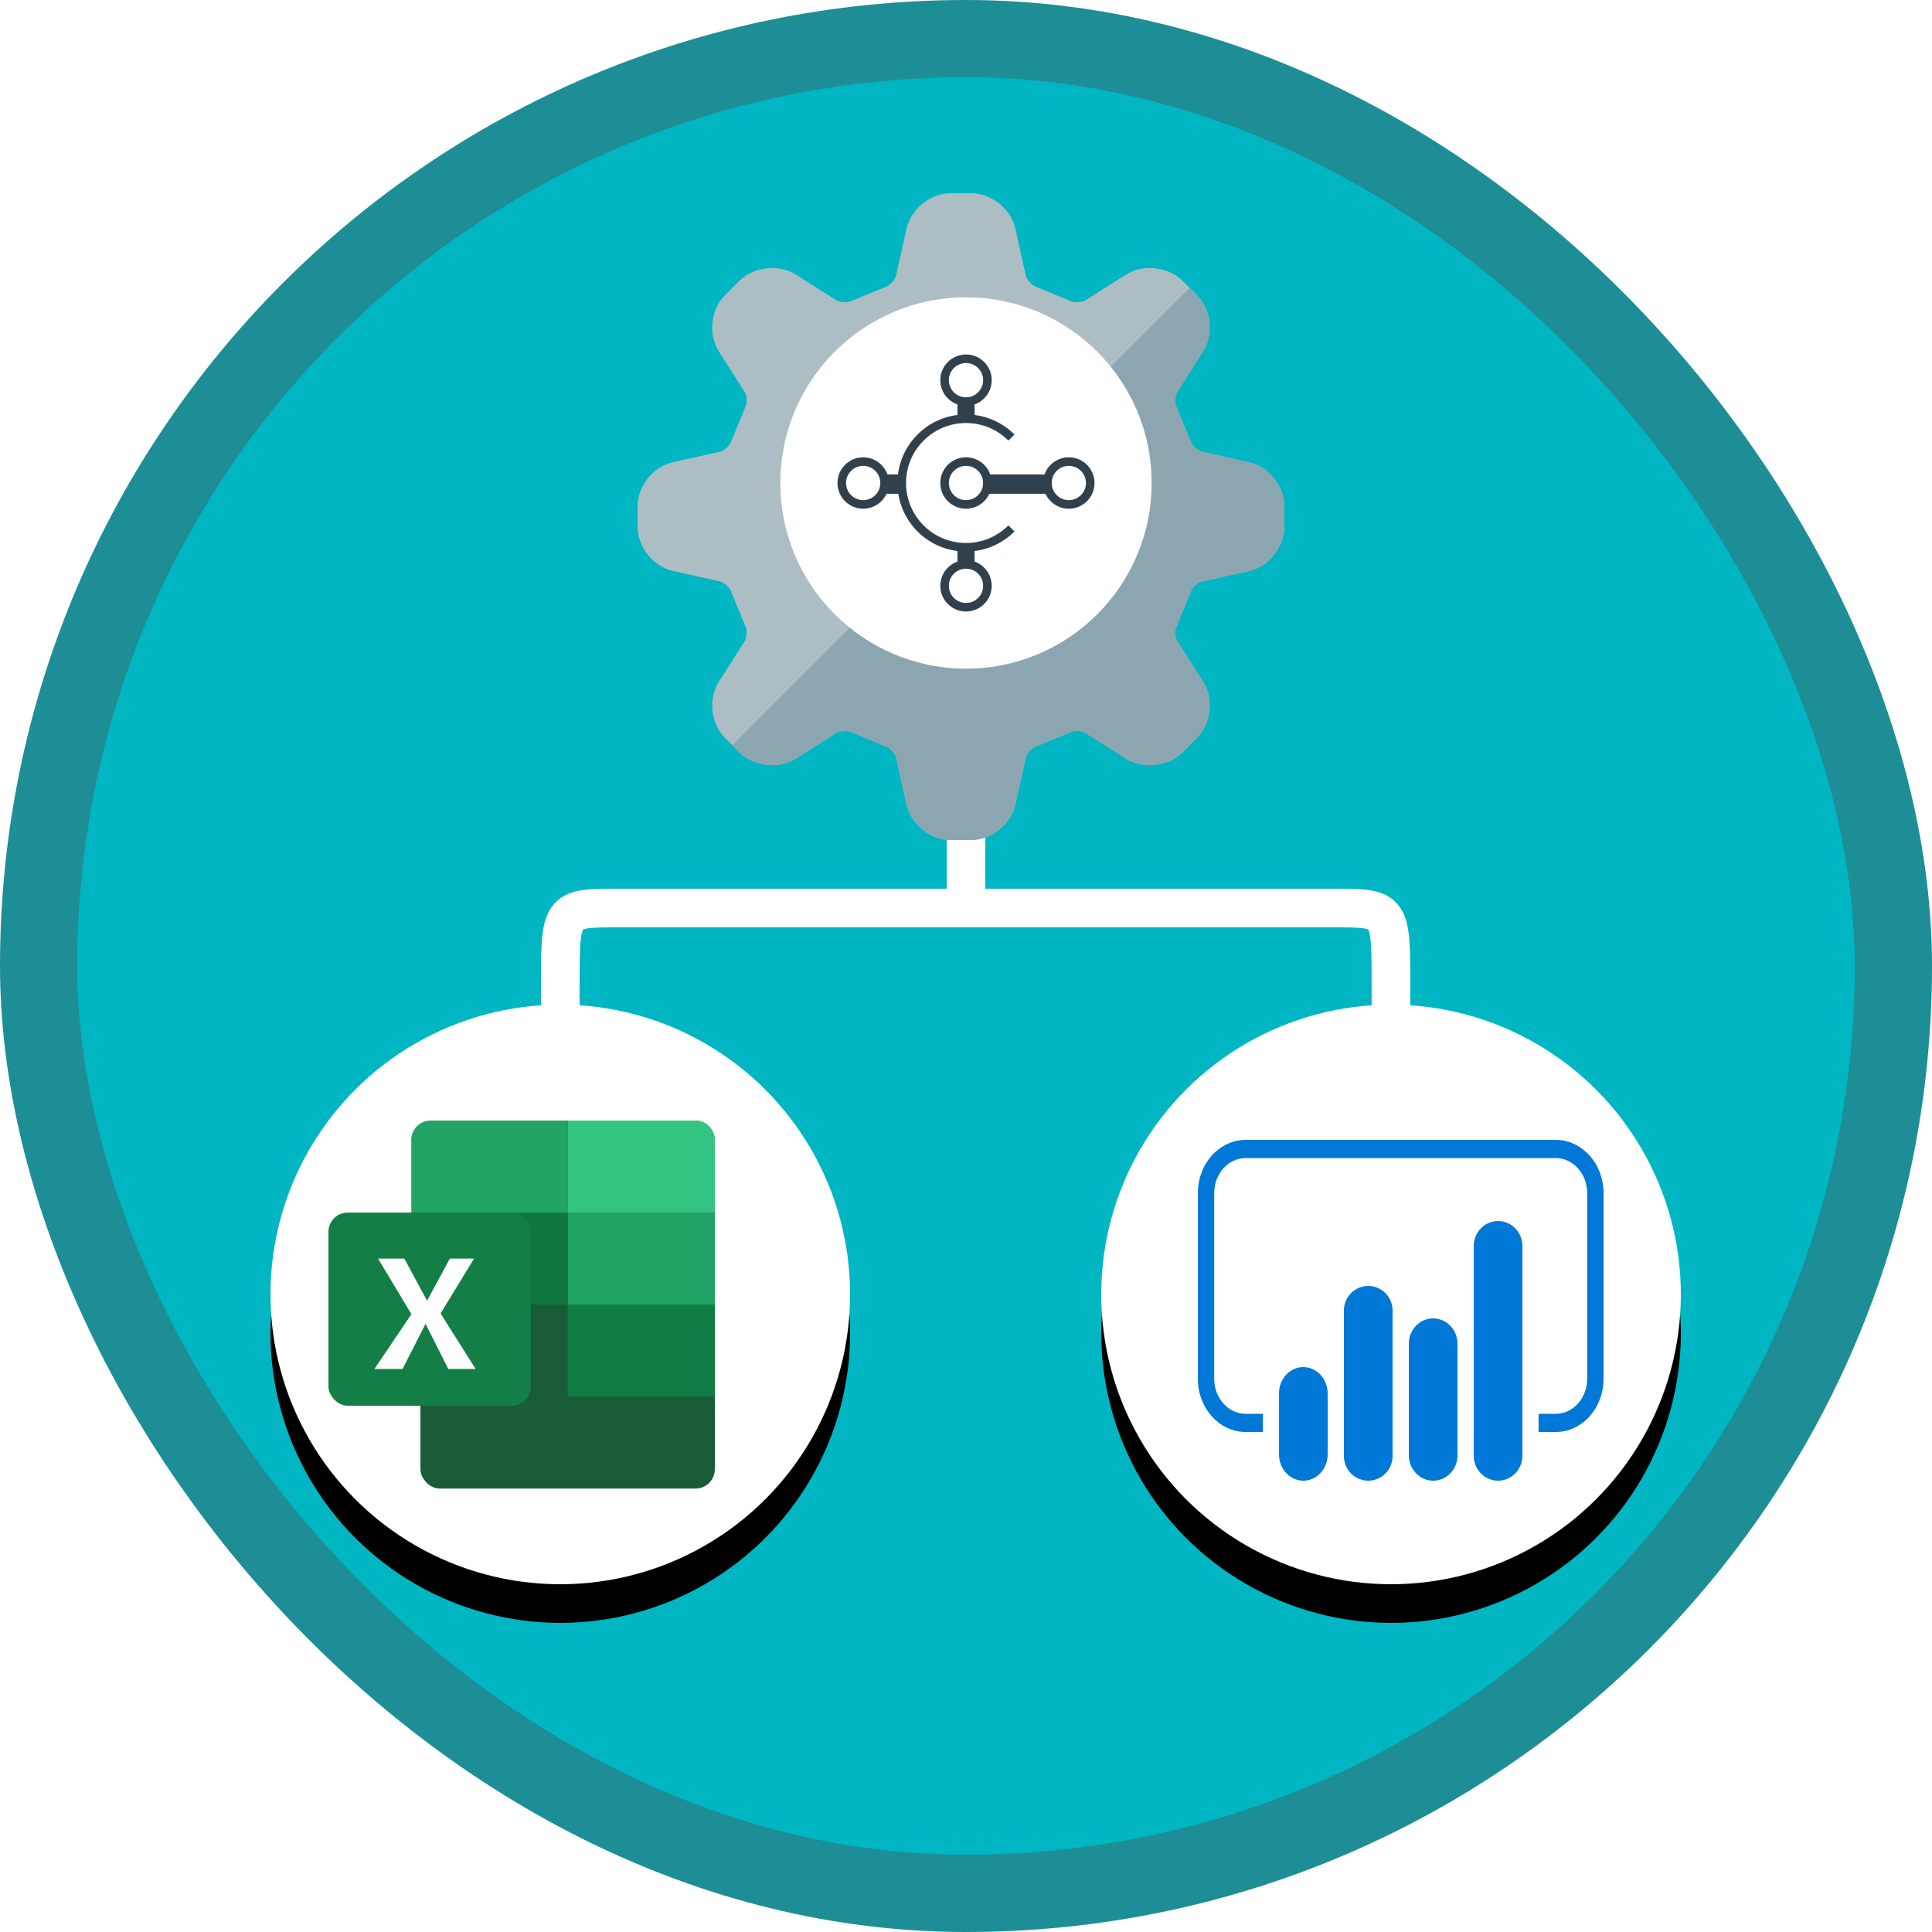 <?xml version="1.0" encoding="UTF-8"?>
<svg width="100px" height="100px" viewBox="0 0 100 100" version="1.1" xmlns="http://www.w3.org/2000/svg" xmlns:xlink="http://www.w3.org/1999/xlink">
    <!-- Generator: Sketch 55.2 (78181) - https://sketchapp.com -->
    <title>Setup Microsoft Dynamics 365 Business Central for reporting/configure-business-central-for-excel-and-power-bi</title>
    <desc>Created with Sketch.</desc>
    <defs>
        <rect id="path-1" x="0" y="0" width="96" height="96" rx="48"></rect>
        <circle id="path-3" cx="15" cy="15" r="15"></circle>
        <filter x="-3.3%" y="-3.3%" width="106.7%" height="113.3%" filterUnits="objectBoundingBox" id="filter-4">
            <feOffset dx="0" dy="2" in="SourceAlpha" result="shadowOffsetOuter1"></feOffset>
            <feColorMatrix values="0 0 0 0 0   0 0 0 0 0   0 0 0 0 0  0 0 0 0.1 0" type="matrix" in="shadowOffsetOuter1"></feColorMatrix>
        </filter>
        <circle id="path-5" cx="15" cy="15" r="15"></circle>
        <filter x="-3.3%" y="-3.3%" width="106.7%" height="113.3%" filterUnits="objectBoundingBox" id="filter-6">
            <feOffset dx="0" dy="2" in="SourceAlpha" result="shadowOffsetOuter1"></feOffset>
            <feColorMatrix values="0 0 0 0 0   0 0 0 0 0   0 0 0 0 0  0 0 0 0.1 0" type="matrix" in="shadowOffsetOuter1"></feColorMatrix>
        </filter>
        <filter x="-11.8%" y="-11.8%" width="123.5%" height="123.5%" filterUnits="objectBoundingBox" id="filter-7">
            <feOffset dx="0" dy="2" in="SourceAlpha" result="shadowOffsetOuter1"></feOffset>
            <feColorMatrix values="0 0 0 0 0   0 0 0 0 0   0 0 0 0 0  0 0 0 0.096 0" type="matrix" in="shadowOffsetOuter1" result="shadowMatrixOuter1"></feColorMatrix>
            <feMerge>
                <feMergeNode in="shadowMatrixOuter1"></feMergeNode>
                <feMergeNode in="SourceGraphic"></feMergeNode>
            </feMerge>
        </filter>
    </defs>
    <g id="Badges" stroke="none" stroke-width="1" fill="none" fill-rule="evenodd">
        <g id="Setup-Microsoft-Dynamics-365-Business-Central-for-reporting" transform="translate(-50, -460)">
            <g id="Setup-Microsoft-Dynamics-365-Business-Central-for-reporting/configure-business-central-for-excel-and-power-bi" transform="translate(50, 460)">
                <g id="Mask" transform="translate(2, 2)">
                    <mask id="mask-2" fill="white">
                        <use xlink:href="#path-1"></use>
                    </mask>
                    <use id="BG" fill="#01B6C3" xlink:href="#path-1"></use>
                    <g id="Group-5" mask="url(#mask-2)">
                        <g transform="translate(27, 37)">
                            <path d="M0,21 C0,18.08 0,15.183 0,12.31 C0,8 -0.042,8 3.001,8 C6.045,8 36.944,8 40.001,8 C43.058,8 42.996,8 42.996,12.31 C42.996,15.183 42.996,18.08 42.996,21" id="Path-234" stroke="#FFFFFF" stroke-width="2" fill="none"></path>
                            <rect id="Rectangle" stroke="none" fill="#FFFFFF" fill-rule="evenodd" x="20" y="0" width="2" height="8"></rect>
                        </g>
                    </g>
                    <g id="excel" mask="url(#mask-2)">
                        <g transform="translate(12, 50)">
                            <g id="Oval">
                                <use fill="black" fill-opacity="1" filter="url(#filter-4)" xlink:href="#path-3"></use>
                                <use fill="#FFFFFF" fill-rule="evenodd" xlink:href="#path-3"></use>
                            </g>
                            <g id="excel-icon" stroke-width="1" fill-rule="evenodd" transform="translate(3, 6)">
                                <g id="Group-3" transform="translate(4.286, 0)">
                                    <rect id="Rectangle" fill="#195C37" x="0.476" y="0" width="15.238" height="19.048" rx="1"></rect>
                                    <rect id="Rectangle" fill="#107B42" x="8.095" y="9.524" width="7.619" height="4.762"></rect>
                                    <rect id="Rectangle" fill="#22A366" x="8.095" y="4.762" width="7.619" height="4.762"></rect>
                                    <rect id="Rectangle" fill="#117740" x="0" y="4.762" width="8.095" height="4.762"></rect>
                                    <path d="M8.095,0 L14.714,0 C15.267,-1.01453063e-16 15.714,0.448 15.714,1 L15.714,4.762 L8.095,4.762 L8.095,0 Z" id="Rectangle" fill="#34C481"></path>
                                    <path d="M0,0 L7.095,0 C7.648,3.89074334e-16 8.095,0.448 8.095,1 L8.095,4.762 L0,4.762 L0,0 Z" id="Rectangle" fill="#21A465" transform="translate(4.048, 2.381) scale(-1, 1) translate(-4.048, -2.381) "></path>
                                </g>
                                <g id="Group" transform="translate(0, 4.762)">
                                    <rect id="Rectangle" fill="#137F47" x="0" y="0" width="10.476" height="10" rx="1"></rect>
                                    <path d="M4.295,5.258 L2.566,2.381 L3.927,2.381 L5.105,4.564 L6.284,2.381 L7.54,2.381 L5.803,5.222 L7.619,8.095 L6.205,8.095 L5.027,5.761 L3.836,8.095 L2.381,8.095 L4.295,5.258 Z" id="Combined-Shape" fill="#FFFFFF"></path>
                                </g>
                            </g>
                        </g>
                    </g>
                    <g id="power-bi" mask="url(#mask-2)">
                        <g transform="translate(55, 50)">
                            <g id="Oval">
                                <use fill="black" fill-opacity="1" filter="url(#filter-6)" xlink:href="#path-5"></use>
                                <use fill="#FFFFFF" fill-rule="evenodd" xlink:href="#path-5"></use>
                            </g>
                            <g id="Power-BI-Logo" stroke-width="1" fill-rule="evenodd" transform="translate(5, 7)">
                                <path d="M17.637,15.119 L17.637,14.178 L18.523,14.178 C19.423,14.177 20.152,13.367 20.153,12.367 L20.153,2.752 C20.152,1.753 19.423,0.942 18.523,0.941 L2.477,0.941 C1.577,0.942 0.848,1.753 0.847,2.752 L0.847,12.368 C0.848,13.367 1.577,14.177 2.477,14.179 L3.368,14.179 L3.368,15.12 L2.477,15.12 C1.109,15.118 0.002,13.887 1.77635684e-15,12.368 L1.77635684e-15,2.752 C0.002,1.233 1.11,0.002 2.477,0 L18.523,0 C19.89,0.002 20.998,1.233 21,2.752 L21,12.368 C20.998,13.887 19.89,15.118 18.523,15.12 L17.637,15.119 Z" id="Shape" fill="#0078D7" fill-rule="nonzero"></path>
                                <path d="M5.46,11.76 L5.46,11.76 C5.794,11.76 6.115,11.904 6.351,12.16 C6.587,12.416 6.72,12.763 6.72,13.125 L6.72,16.274 C6.72,17.029 6.156,17.64 5.46,17.64 L5.46,17.64 C5.126,17.64 4.805,17.496 4.569,17.24 C4.333,16.984 4.2,16.637 4.2,16.275 L4.2,13.126 C4.2,12.371 4.764,11.76 5.46,11.76 L5.46,11.76 Z" id="Shape" fill="#0078D7" fill-rule="nonzero"></path>
                                <path d="M8.82,17.64 C8.124,17.64 7.56,17.07 7.56,16.367 L7.56,8.833 C7.56,8.13 8.124,7.56 8.82,7.56 C9.516,7.56 10.08,8.13 10.08,8.833 L10.08,16.367 C10.08,17.07 9.516,17.64 8.82,17.64" id="Shape" fill="#0078D7" fill-rule="nonzero"></path>
                                <path d="M15.54,17.64 C14.844,17.64 14.28,17.06 14.28,16.345 L14.28,5.495 C14.28,4.78 14.844,4.2 15.54,4.2 C16.236,4.2 16.8,4.78 16.8,5.495 L16.8,16.345 C16.8,17.06 16.236,17.64 15.54,17.64" id="Shape" fill="#0078D7" fill-rule="nonzero"></path>
                                <path d="M12.18,17.64 C11.484,17.64 10.92,17.052 10.92,16.327 L10.92,10.553 C10.92,9.828 11.484,9.24 12.18,9.24 C12.876,9.24 13.44,9.828 13.44,10.553 L13.44,16.327 C13.44,17.052 12.876,17.64 12.18,17.64" id="Shape" fill="#0078D7" fill-rule="nonzero"></path>
                            </g>
                        </g>
                    </g>
                    <g id="central" mask="url(#mask-2)">
                        <g transform="translate(31, 6)">
                            <g id="Gear" filter="url(#filter-7)" stroke-width="1" fill="none">
                                <path d="M21.97,16.738 C21.97,19.623 19.623,21.969 16.739,21.969 C13.855,21.969 11.508,19.623 11.508,16.738 C11.508,13.854 13.855,11.508 16.739,11.508 C19.623,11.508 21.97,13.854 21.97,16.738 Z M31.637,13.921 L29.204,13.38 C29.005,13.336 28.695,13.054 28.633,12.859 C28.625,12.833 28.615,12.806 28.604,12.781 L27.933,11.15 C27.921,11.122 27.908,11.093 27.894,11.066 C27.8,10.886 27.818,10.47 27.928,10.299 L29.266,8.196 C29.833,7.304 29.692,6.02 28.945,5.273 L28.205,4.532 C27.475,3.802 26.154,3.656 25.281,4.212 L23.178,5.549 C23.108,5.595 22.942,5.643 22.745,5.643 C22.584,5.643 22.465,5.611 22.411,5.583 C22.385,5.569 22.356,5.556 22.327,5.545 L20.697,4.873 C20.671,4.863 20.645,4.853 20.618,4.845 C20.424,4.782 20.141,4.472 20.097,4.272 L19.557,1.841 C19.327,0.809 18.319,0 17.262,0 L16.216,0 C15.158,0 14.151,0.809 13.922,1.84 L13.381,4.274 C13.336,4.472 13.054,4.782 12.86,4.845 C12.833,4.853 12.807,4.863 12.781,4.873 L11.15,5.545 C11.122,5.556 11.093,5.569 11.066,5.583 C11.013,5.611 10.894,5.643 10.732,5.643 C10.535,5.643 10.369,5.594 10.299,5.549 L8.197,4.212 C7.324,3.657 6.002,3.803 5.273,4.533 L4.533,5.273 C3.786,6.021 3.645,7.305 4.212,8.197 L5.55,10.299 C5.659,10.47 5.677,10.885 5.584,11.066 C5.57,11.093 5.556,11.122 5.545,11.15 L4.874,12.781 C4.863,12.806 4.853,12.833 4.845,12.859 C4.782,13.054 4.473,13.336 4.273,13.381 L1.841,13.921 C0.809,14.15 0.001,15.158 0.001,16.215 L0.001,17.262 C0.001,18.319 0.809,19.327 1.841,19.556 L4.274,20.096 C4.473,20.141 4.782,20.423 4.845,20.618 C4.853,20.644 4.863,20.67 4.874,20.696 L5.545,22.327 C5.556,22.355 5.569,22.383 5.584,22.411 C5.677,22.591 5.659,23.006 5.55,23.178 L4.212,25.28 C3.644,26.172 3.786,27.457 4.533,28.204 L5.273,28.944 C6.002,29.673 7.322,29.821 8.197,29.265 L10.298,27.928 C10.369,27.882 10.535,27.833 10.732,27.833 C10.894,27.833 11.013,27.865 11.066,27.894 C11.094,27.907 11.122,27.921 11.15,27.932 L12.781,28.604 C12.807,28.614 12.833,28.624 12.86,28.632 C13.054,28.694 13.336,29.005 13.381,29.204 L13.922,31.636 C14.151,32.668 15.158,33.477 16.216,33.477 L17.262,33.477 C18.319,33.477 19.327,32.668 19.556,31.636 L20.097,29.204 C20.141,29.005 20.424,28.694 20.618,28.632 C20.645,28.624 20.671,28.614 20.697,28.604 L22.327,27.932 C22.356,27.921 22.384,27.907 22.411,27.894 C22.465,27.865 22.584,27.833 22.745,27.833 C22.942,27.833 23.108,27.882 23.178,27.928 L25.281,29.265 C26.153,29.821 27.475,29.674 28.205,28.944 L28.944,28.205 C29.692,27.457 29.833,26.173 29.266,25.28 L27.928,23.178 C27.818,23.006 27.8,22.591 27.894,22.411 C27.908,22.384 27.921,22.356 27.933,22.328 L28.604,20.696 C28.615,20.67 28.625,20.644 28.633,20.618 C28.695,20.423 29.005,20.141 29.205,20.096 L31.636,19.556 C32.669,19.327 33.477,18.319 33.477,17.262 L33.477,16.215 C33.477,15.158 32.669,14.15 31.637,13.921 L31.637,13.921 Z" id="Fill-376" fill="#ADBDC4"></path>
                                <path d="M8.197,29.265 L10.298,27.928 C10.369,27.882 10.535,27.833 10.732,27.833 C10.894,27.833 11.013,27.865 11.066,27.894 C11.094,27.907 11.122,27.921 11.15,27.932 L12.781,28.604 C12.807,28.614 12.833,28.624 12.86,28.632 C13.054,28.694 13.336,29.005 13.381,29.204 L13.922,31.636 C14.151,32.668 15.158,33.477 16.216,33.477 L17.262,33.477 C18.319,33.477 19.327,32.668 19.556,31.636 L20.097,29.204 C20.141,29.005 20.424,28.694 20.618,28.632 C20.645,28.624 20.671,28.614 20.697,28.604 L22.327,27.932 C22.356,27.921 22.384,27.907 22.411,27.894 C22.465,27.865 22.584,27.833 22.745,27.833 C22.942,27.833 23.108,27.882 23.178,27.928 L25.281,29.265 C26.153,29.821 27.475,29.674 28.205,28.944 L28.944,28.205 C29.692,27.457 29.833,26.173 29.266,25.28 L27.928,23.178 C27.818,23.006 27.8,22.591 27.894,22.411 C27.908,22.384 27.921,22.356 27.933,22.328 L28.604,20.696 C28.615,20.67 28.625,20.644 28.633,20.618 C28.695,20.423 29.005,20.141 29.205,20.096 L31.636,19.556 C32.669,19.327 33.477,18.319 33.477,17.262 L33.477,16.215 C33.477,15.158 32.669,14.15 31.637,13.921 L29.204,13.38 C29.005,13.336 28.695,13.054 28.633,12.859 C28.625,12.833 28.615,12.806 28.604,12.781 L27.933,11.15 C27.921,11.122 27.908,11.093 27.894,11.066 C27.8,10.886 27.818,10.47 27.928,10.299 L29.266,8.196 C29.833,7.304 29.692,6.02 28.945,5.273 L28.575,4.902 L20.436,13.041 C21.383,13.989 21.97,15.296 21.97,16.738 C21.97,19.623 19.623,21.969 16.739,21.969 C15.297,21.969 13.989,21.382 13.042,20.436 L4.903,28.574 L5.273,28.944 C6.002,29.673 7.322,29.821 8.197,29.265" id="Fill-377" fill="#8BA6B1"></path>
                                <path d="M16.739,21.969 C13.85,21.969 11.508,19.627 11.508,16.738 C11.508,13.85 13.85,11.508 16.739,11.508 C19.628,11.508 21.97,13.85 21.97,16.738 C21.97,19.627 19.628,21.969 16.739,21.969 Z M16.739,9.415 C12.695,9.415 9.416,12.694 9.416,16.738 C9.416,20.783 12.695,24.062 16.739,24.062 C20.783,24.062 24.062,20.783 24.062,16.738 C24.062,12.694 20.783,9.415 16.739,9.415 L16.739,9.415 Z" id="Fill-378" fill="#8BA6B1"></path>
                                <path d="M21.97,16.738 C21.97,19.627 19.628,21.969 16.739,21.969 C15.294,21.969 13.987,21.384 13.04,20.437 L11.561,21.916 C12.886,23.242 14.717,24.062 16.739,24.062 C20.783,24.062 24.062,20.783 24.062,16.738 C24.062,14.716 23.242,12.885 21.917,11.56 L20.438,13.04 C21.384,13.986 21.97,15.294 21.97,16.738" id="Fill-379" fill="#ADBDC4"></path>
                            </g>
                            <circle id="Oval" fill="#FFFFFF" cx="17" cy="17" r="9.609"></circle>
                            <g id="Business-Central-logo" stroke-width="1" fill="none" transform="translate(10.348, 10.348)">
                                <path d="M9.161,4.143 L8.847,4.457 C8.808,4.418 8.768,4.38 8.726,4.342 C8.177,3.848 7.449,3.548 6.652,3.548 C4.938,3.548 3.548,4.938 3.548,6.652 C3.548,8.367 4.938,9.757 6.652,9.757 C7.509,9.757 8.286,9.409 8.847,8.847 L9.161,9.161 C8.519,9.803 7.632,10.2 6.652,10.2 C4.693,10.2 3.104,8.612 3.104,6.652 C3.104,4.693 4.693,3.104 6.652,3.104 C7.563,3.104 8.394,3.448 9.023,4.013 C9.07,4.055 9.116,4.099 9.161,4.143 Z" id="Combined-Shape" fill="#30404D"></path>
                                <path d="M6.652,2.661 C5.917,2.661 5.322,2.065 5.322,1.33 C5.322,0.596 5.917,0 6.652,0 C6.994,0 7.306,0.129 7.541,0.341 C7.812,0.584 7.983,0.937 7.983,1.33 C7.983,1.689 7.841,2.014 7.611,2.253 C7.369,2.505 7.029,2.661 6.652,2.661 Z M6.652,2.217 C6.903,2.217 7.13,2.113 7.291,1.946 C7.445,1.786 7.539,1.569 7.539,1.33 C7.539,1.068 7.425,0.833 7.245,0.671 C7.088,0.529 6.88,0.443 6.652,0.443 C6.162,0.443 5.765,0.841 5.765,1.33 C5.765,1.82 6.162,2.217 6.652,2.217 Z" id="Combined-Shape" fill="#30404D"></path>
                                <path d="M6.652,7.983 C5.917,7.983 5.322,7.387 5.322,6.652 C5.322,5.917 5.917,5.322 6.652,5.322 C6.994,5.322 7.306,5.451 7.541,5.662 C7.812,5.906 7.983,6.259 7.983,6.652 C7.983,7.01 7.841,7.336 7.611,7.575 C7.369,7.826 7.029,7.983 6.652,7.983 Z M6.652,7.539 C6.903,7.539 7.13,7.435 7.291,7.267 C7.445,7.108 7.539,6.891 7.539,6.652 C7.539,6.39 7.425,6.155 7.245,5.992 C7.088,5.851 6.88,5.765 6.652,5.765 C6.162,5.765 5.765,6.162 5.765,6.652 C5.765,7.142 6.162,7.539 6.652,7.539 Z" id="Combined-Shape" fill="#30404D"></path>
                                <path d="M11.974,7.983 C11.239,7.983 10.643,7.387 10.643,6.652 C10.643,5.917 11.239,5.322 11.974,5.322 C12.316,5.322 12.627,5.451 12.863,5.662 C13.134,5.906 13.304,6.259 13.304,6.652 C13.304,7.01 13.163,7.336 12.932,7.575 C12.69,7.826 12.35,7.983 11.974,7.983 Z M11.974,7.539 C12.225,7.539 12.452,7.435 12.613,7.267 C12.766,7.108 12.861,6.891 12.861,6.652 C12.861,6.39 12.747,6.155 12.567,5.992 C12.409,5.851 12.202,5.765 11.974,5.765 C11.484,5.765 11.087,6.162 11.087,6.652 C11.087,7.142 11.484,7.539 11.974,7.539 Z" id="Combined-Shape" fill="#30404D"></path>
                                <path d="M6.652,13.304 C5.917,13.304 5.322,12.709 5.322,11.974 C5.322,11.239 5.917,10.643 6.652,10.643 C6.994,10.643 7.306,10.772 7.541,10.984 C7.812,11.228 7.983,11.581 7.983,11.974 C7.983,12.332 7.841,12.657 7.611,12.897 C7.369,13.148 7.029,13.304 6.652,13.304 Z M6.652,12.861 C6.903,12.861 7.13,12.757 7.291,12.589 C7.445,12.43 7.539,12.213 7.539,11.974 C7.539,11.712 7.425,11.476 7.245,11.314 C7.088,11.173 6.88,11.087 6.652,11.087 C6.162,11.087 5.765,11.484 5.765,11.974 C5.765,12.464 6.162,12.861 6.652,12.861 Z" id="Combined-Shape" fill="#30404D"></path>
                                <rect id="Rectangle" fill="#30404D" x="7.539" y="6.209" width="3.548" height="1"></rect>
                                <polygon id="Rectangle" fill="#30404D" transform="translate(6.652, 2.883) rotate(90) translate(-6.652, -2.883) " points="6.209 2.439 7.096 2.439 7.096 3.326 6.209 3.326"></polygon>
                                <rect id="Rectangle" fill="#30404D" x="2.439" y="6.209" width="1" height="1"></rect>
                                <polygon id="Rectangle" fill="#30404D" transform="translate(6.652, 10.422) rotate(90) translate(-6.652, -10.422) " points="6.209 9.978 7.096 9.978 7.096 10.865 6.209 10.865"></polygon>
                                <path d="M1.33,7.983 C0.596,7.983 -2.90922841e-12,7.387 -2.90922841e-12,6.652 C-2.90922841e-12,5.917 0.596,5.322 1.33,5.322 C1.672,5.322 1.984,5.451 2.219,5.662 C2.49,5.906 2.661,6.259 2.661,6.652 C2.661,7.01 2.519,7.336 2.289,7.575 C2.047,7.826 1.707,7.983 1.33,7.983 Z M1.33,7.539 C1.581,7.539 1.808,7.435 1.969,7.267 C2.123,7.108 2.217,6.891 2.217,6.652 C2.217,6.39 2.104,6.155 1.923,5.992 C1.766,5.851 1.558,5.765 1.33,5.765 C0.841,5.765 0.443,6.162 0.443,6.652 C0.443,7.142 0.841,7.539 1.33,7.539 Z" id="Combined-Shape" fill="#30404D"></path>
                            </g>
                        </g>
                    </g>
                </g>
                <g id="Dynamic-Border" stroke="#1D8E96" stroke-width="4">
                    <rect id="Azure-Border" x="2" y="2" width="96" height="96" rx="48"></rect>
                </g>
            </g>
        </g>
    </g>
</svg>